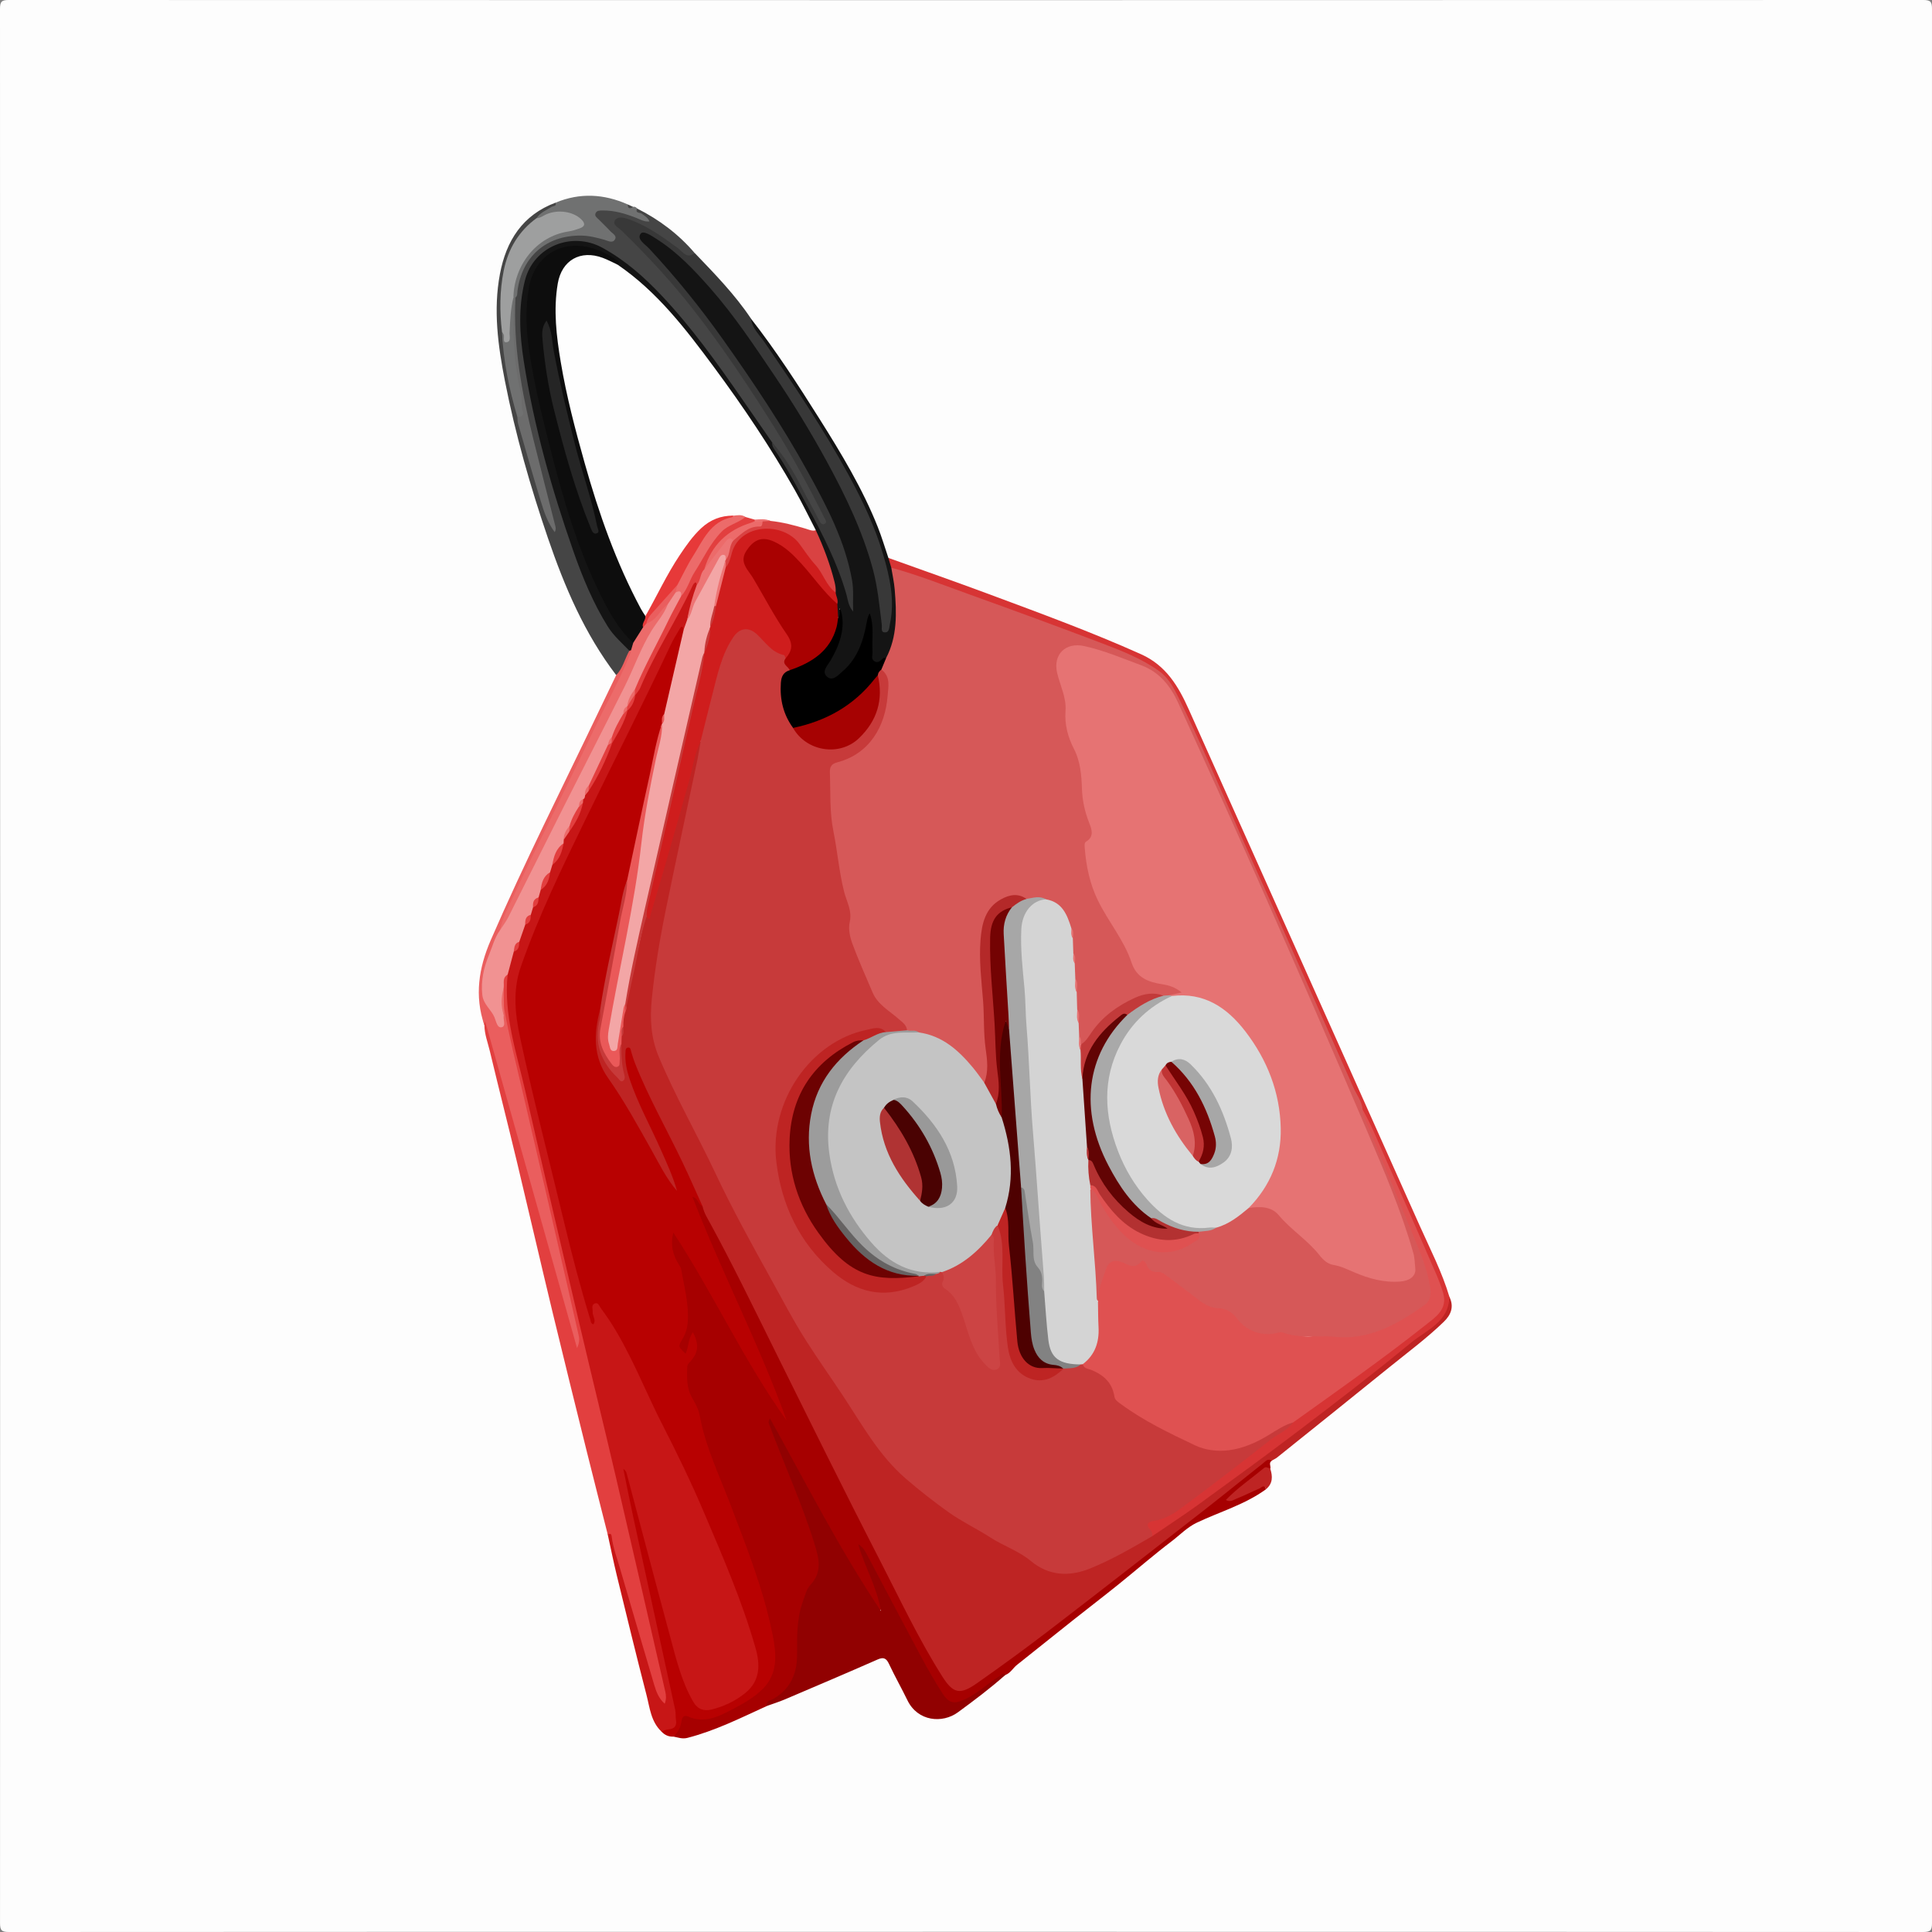 <?xml version="1.0" encoding="UTF-8"?>
<svg id="Layer_2" data-name="Layer 2" xmlns="http://www.w3.org/2000/svg" viewBox="0 0 750 750">
  <rect x="0" y="0" width="750" height="750" fill="#808080" stroke="none"/>
  <g id="Layer_1-2" data-name="Layer 1">
    <g>
      <path d="M374.63,749.93c-123.73,0-247.46-.01-371.18.07-2.81,0-3.44-.63-3.44-3.44C.08,498.85.08,251.15,0,3.44,0,.63.63,0,3.44,0,251.15.08,498.85.08,746.56,0c2.81,0,3.44.63,3.44,3.44-.08,247.71-.08,495.41,0,743.12,0,2.81-.63,3.44-3.44,3.44-123.98-.08-247.96-.07-371.93-.07Z" style="fill: #fdfdfd; stroke-width: 0px;"/>
      <path d="M261.52,674.15c-1.93.12-3.51-.61-4.8-2.02.14-.35.3-.72.61-.92,4.47-2.87,4.53-2.88,3.48-8.22-4.87-24.73-10.6-49.28-16-73.9-1.12-5.12-2.16-10.26-3.17-15.4-.17-.86-.35-1.72-.27-2.6.06-.64.2-1.41.8-1.58.9-.26,1.33.57,1.57,1.25,1.37,3.89,2.36,7.89,3.38,11.87,5.96,23.21,11.9,46.42,19.11,69.28.87,2.75,2.01,5.37,3.55,7.82,1.62,2.56,3.9,3.47,6.75,2.71,4.51-1.21,8.73-3.17,12.26-6.21,3.52-3.02,5.04-6.97,4.31-11.74-1.36-8.98-4.9-17.26-8.03-25.67-7.49-20.14-15.98-39.86-25.61-59.04-7.94-15.82-14.43-32.39-24.22-47.27-1.01-1.54-1.77-3.3-3.63-4.52-.78,1.25-.15,2.45-.11,3.6.04,1.12.28,2.61-.96,2.95-1.52.42-1.95-1.17-2.46-2.27-.41-.91-.68-1.88-.95-2.84-8.45-29.4-15.07-59.26-22.31-88.97-1.66-6.79-3.12-13.62-4.57-20.46-2.16-10.19-1.18-19.89,2.59-29.69,10.59-27.56,24.25-53.66,37.13-80.13,6.5-13.35,13.32-26.54,19.4-40.09.97-2.16,1.95-4.35,3.54-6.14,1.16-1.31,2.4-2.12,3.14.41.23,1.38-.07,2.71-.42,4.03-2.54,9.44-4.44,19.03-6.95,28.47-.63,1.22-.77,2.57-.97,3.9-.06.4-.18.78-.31,1.15-4.58,19.9-8.58,39.92-13.14,59.81-3.59,14.88-6.59,29.89-9.43,44.93-.3,1.59-.73,3.15-.97,4.75-2.6,10.34-2.15,19.99,4.57,29.1,9.11,12.37,15.46,26.44,22.46,38.1-4.63-11.72-11.63-24.26-16.77-37.62-1.48-3.85-2.47-7.85-2.22-12.04.07-1.26.35-2.67,1.89-2.83,1.38-.15,1.82,1.12,2.16,2.19,3.7,11.32,9.48,21.69,14.79,32.27,3.92,7.8,7.45,15.78,11.36,23.59.65,1.29,1.64,2.6.72,4.2-1.94.35-2.1-1.33-2.44-1.84,10.77,26.19,23.5,52.25,34.56,79.05.67,1.61,1.53,3.19,1.38,5-.15,1.74-1.07,2.17-2.5,1.1-1.22-.92-1.96-2.26-2.75-3.52-8.98-14.4-17.42-29.11-25.39-44.1-4.16-7.82-8.95-15.26-13.5-22.93-.64,2.86.34,5.33,1.39,7.88,2.27,5.51,4.35,11.1,4.15,17.22-.05,1.62-.24,3.29.18,4.85.8,3.02.08,5.62-1.55,8.16-.7,1.09-1.61,2.26-.81,4.07.86-1.61.93-3.23,1.55-4.63.4-.92.78-1.98,2-1.91.99.06,1.52.93,1.69,1.79.78,3.78,1.83,7.66-1.56,10.83-1.1,1.03-1.47,2.24-1.5,3.68-.05,2.51-.05,5.04,1.06,7.34,3.91,8.13,5.62,16.98,8.53,25.43,1.94,5.64,4.35,11.14,6.62,16.65,5.41,13.18,9.75,26.71,14.18,40.22,2.22,6.79,3.34,13.71,3.46,20.94.1,5.99-2.18,10.59-6.41,14.09-5.98,4.94-12.63,8.91-20.47,10.39-1.99.38-3.98.63-5.91-.09-2.18-.82-3.28-.05-3.8,2.09-.46,1.93-1.54,3.39-3.5,4.07Z" style="fill: #b80101; stroke-width: 0px;"/>
      <path d="M272.72,468.25c-2.57-5.65-5.05-11.35-7.73-16.95-6.11-12.81-13.18-25.16-18.42-38.39-.59-1.5-1.08-3.04-1.52-4.59-.21-.72-.24-1.71-1.13-1.67-1.13.05-1.08,1.15-1.13,2.01-.23,3.53.53,6.94,1.63,10.24,3.16,9.47,8.03,18.19,12.06,27.29,2.35,5.29,4.78,10.54,6.35,16.15-4.19-4.85-6.93-10.57-10.01-16.05-5.3-9.43-10.49-18.92-16.74-27.77-5.89-8.34-5.61-17.37-3.1-26.66,1.33,1.19,1.04,2.73.73,4.16-.72,3.32-.36,6.66-.39,9.99-.02,3.1,1.91,5.3,3.71,7.48,1.17,1.41,2.15,3.02,4.24,4.62-.57-4.59-1.31-8.65-1-12.75,0-.98.07-1.95.29-2.9.47-1.32.47-2.7.45-4.08-.07-2.08.17-4.1.98-6.03,2.19-10.56,4.21-21.15,6.51-31.69.37-1.68.48-3.46,1.77-4.79,1.82-.17,1.48-1.8,1.77-2.85,5.76-20.39,12.33-40.55,17.32-61.15.39-1.6.38-3.58,2.44-4.3,1.98,2.21.51,4.55.04,6.71-4.35,20.12-8.84,40.2-12.77,60.41-2.33,12-4.45,24.03-5.47,36.22-.74,8.83,1.63,17.06,5.61,24.86,4.81,9.45,9.92,18.79,14.28,28.41,6.54,14.46,14.3,28.24,21.61,42.27,9.22,17.69,18.76,35.22,30.5,51.43,5.34,7.37,9.66,15.42,15.1,22.74,5.31,7.16,11.85,12.96,18.72,18.62,8.45,6.97,17.9,12.27,27.32,17.51,6.52,3.63,12.51,8.09,19.2,11.41,5.64,2.8,11.13,1.89,16.64-.17,8.45-3.16,16.18-7.74,23.9-12.34,14.85-9.23,28.76-19.81,42.76-30.25,22.2-16.56,43.97-33.69,65.67-50.9,1.57-1.25,2.97-2.67,4.36-4.1,1.32-1.36,2.52-2.74,2.1-4.92-.17-.86-.31-2.11,1.3-2.02,1.86,3.84.62,6.95-2.24,9.71-6.64,6.41-14.06,11.9-21.22,17.7-14.41,11.68-28.9,23.26-43.37,34.87-.65.52-1.44.86-2.17,1.29-6.32,3.96-11.81,9.01-17.67,13.57-30.61,23.78-60.76,48.15-92.17,70.88-2.33,1.68-4.7,3.3-7.32,4.52-4.23,1.97-6.51,1.55-9.57-2.03-3.85-4.5-6.37-9.84-9.11-15.01-18.62-35.04-36.19-70.62-53.81-106.17-8.42-16.99-17.11-33.84-25.31-50.93-1.61-3.36-3.99-6.33-5.45-9.8-.51-1.2-1.58-2.37-.54-3.81Z" style="fill: #be2423; stroke-width: 0px;"/>
      <path d="M272.72,468.25c.56,2.61,2,4.84,3.24,7.12,8.33,15.3,15.94,30.96,23.67,46.57,13.94,28.14,27.82,56.32,42.19,84.25,7.74,15.04,14.95,30.4,24.04,44.71,4.18,6.57,6.83,7.13,13.38,2.54,9.55-6.7,18.99-13.58,28.24-20.68,20.08-15.41,40.03-30.99,59.99-46.55,7.63-5.95,15.14-12.07,22.74-18.07.97-.77,1.9-2.13,3.49-1.1-1.29.84-.29,2.08-.55,3.1-5.73,2.55-9.85,7.24-14.67,11.04,3.49-1.24,6.86-2.7,10.22-4.19,2.04-.91,2.11-.78,2.74,1.15-8.14,5.92-17.82,8.69-26.78,12.93-3.82,1.81-6.6,4.8-9.83,7.25-7.04,5.35-13.72,11.17-20.61,16.72-5.75,4.63-11.61,9.12-17.4,13.7-7.37,5.84-14.71,11.7-22.05,17.58-1.53,1.23-2.48,3.13-4.44,3.88-3.93,1.71-6.83,4.89-10.25,7.32-8.81,6.25-12.03,5.75-17.55-3.52-5.74-9.64-10.84-19.65-16.08-29.57-3.78-7.17-7.79-14.22-11.23-21.57,2.14,5.74,4.93,11.24,6.52,17.19.1.36.26.71.32,1.07.24,1.29,1.37,3.01-.06,3.75-1.57.82-2.19-1.15-2.93-2.2-1.94-2.75-3.76-5.59-5.51-8.46-11.94-19.6-22.78-39.82-33.45-59.62,3.01,9.04,7.81,17.87,11.09,27.31,2.21,6.36,4.28,12.77,6.49,19.12,1.79,5.14,1.4,10.04-2.14,14.83-3.78,5.12-4.72,11.45-5.1,17.73-.2,3.36.17,6.75-.09,10.1-.55,7.06-3.01,13.08-9.8,16.51-1.09.55-2.26,1.08-3.02,2.14-10.02,4.58-19.88,9.52-30.64,12.3-2.02.52-3.61-.13-5.38-.47,1.56-1.67,2.7-3.55,2.99-5.86.18-1.45.98-2.67,2.42-2.02,6.56,2.95,12.18.03,17.65-2.87,4.01-2.13,8.01-4.31,11.38-7.63,6.28-6.2,5.4-13.92,3.99-21.04-3.47-17.47-10.06-34.02-16.38-50.64-4.34-11.42-9.75-22.51-11.96-34.71-.45-2.48-1.88-4.84-3.12-7.11-1.9-3.47-1.82-7.18-1.73-10.92.02-.73-.04-1.46.56-2.08,3.81-4.01,4.26-6.99,1.69-12.1-1.92,2.49-1.61,5.66-2.86,8.31-2.94-2.75-2.96-2.76-1.14-5.82,1.66-2.79,2.08-5.54,2.05-8.99-.05-6.18-1.56-11.96-2.62-17.88-.12-.69-.56-1.36-.95-1.98-2.36-3.72-3.28-7.72-2.1-12.33,15.6,23.76,27.38,49.82,44.02,73.03-10.6-29.57-25.22-57.45-36.61-86.92,2.32.5,2.17,3.05,3.93,3.67Z" style="fill: #a60000; stroke-width: 0px;"/>
      <path d="M265.38,244.46c-.26-1.07-.66-1.81-1.5-.38-1.26,2.15-2.58,4.27-3.63,6.52-10.71,22.79-22.11,45.23-33.13,67.86-9.04,18.57-18.06,37.17-24.91,56.74-3.3,9.4-2.24,18.59-.24,27.9,5.18,24.03,11.38,47.82,17.1,71.72,3.01,12.57,6.29,25.05,10.07,37.4.21.68.14,1.53,1.19,1.9,1.24-1.67-.36-3.21-.25-4.78.09-1.16-.69-2.76.81-3.34,1.41-.55,1.8,1.12,2.39,1.9,4.36,5.78,7.91,12.08,11.15,18.52,4.37,8.68,8.14,17.66,12.56,26.31,5.73,11.2,11.24,22.5,16.15,34.07,7.4,17.39,14.96,34.74,20.16,52.97,1.84,6.45,1.85,12.69-3.9,17.39-3.88,3.17-8.43,5.32-13.29,6.5-2.82.68-5.3-.11-6.97-2.99-4.56-7.87-6.63-16.61-8.96-25.23-5.71-21.1-11.25-42.24-16.88-63.36-.19-.7-.55-1.35-1.33-1.9,1.21,5.89,2.35,11.79,3.63,17.67,5.49,25.33,11.03,50.65,16.52,75.98.26,1.2.07,2.5.28,3.72.4,2.33-.41,3.55-2.83,3.77-.96.09-1.9.53-2.84.82-4.06-3.86-4.49-9.26-5.77-14.2-4-15.43-7.75-30.92-11.53-46.41-1.27-5.22-2.33-10.5-3.49-15.75-.15-1.38.67-1.06,1.29-.64,1.25.84,1.4,2.29,1.76,3.6,4.87,18.07,10.11,36.03,15.58,53.93.58,1.89,1.2,3.79,2.76,5.84-1.18-8.38-3.16-16.07-4.94-23.8-8.99-38.91-18.33-77.73-27.29-116.65-4.64-20.15-9.57-40.24-14.21-60.4-4.78-20.76-10.2-41.37-14.32-62.28-1.1-5.56-.59-11.15-.48-16.73.31-3.16,1.46-6.09,2.65-8.99.97-1.27,1.99-2.52,2-4.25.51-2.31,1.26-4.52,2.59-6.5,1.11-1.09,1.88-2.35,1.93-3.96.18-1.04.54-2,1.15-2.86,1.12-1.07,1.8-2.36,1.86-3.94.18-1.05.56-2.02,1.18-2.88,1.77-1.93,2.98-4.14,3.29-6.78.19-1.06.56-2.04,1.18-2.93,2.02-2.36,3.5-5,4.02-8.11.07-.52.19-1.03.36-1.53.54-1.3,1.2-2.53,2.12-3.6,2.1-3.28,4.09-6.61,5-10.46.06-.51.18-1.01.34-1.5.23-.65.53-1.26.85-1.87.41-.76.92-1.46,1.48-2.12,3.43-5.76,6.18-11.86,8.91-17.97,1.95-4.24,4.34-8.27,6.04-12.63,1.24-1.98,2.34-4.02,3.04-6.26,3.49-7.17,6.78-14.45,10.76-21.35,3.86-6.7,7.24-13.63,10.86-20.45,1.44-2.71,2.11-2.72,3.43-.51-.91,4.53-2.64,8.84-3.51,13.38-.6,1.37-.31,3.25-2.22,3.86Z" style="fill: #c71616; stroke-width: 0px;"/>
      <path d="M291.49,123.66c9.7,12.39,18.23,25.59,26.6,38.89,8.51,13.51,16.75,27.16,22.67,42.05,1.56,3.91,2.75,7.97,4.11,11.97,1.43,1.09,1.68,2.75,2.14,4.32,1.98,8.82,2.6,17.71.85,26.63-.54,2.77-1.1,5.63-3.07,7.89-1.82.84-3.28,3.27-5.62,1.92-2.23-1.29-1.42-3.79-1.47-5.81-.11-4.04.02-8.09-.26-11.77-.16,5.7-2.09,11.28-5.27,16.44-1.8,2.91-4.07,5.36-7.11,7-1.45.78-3,1.43-4.52.16-1.53-1.28-1.13-2.88-.58-4.47.5-1.42,1.32-2.68,2.08-3.96,3.39-5.71,4.62-11.89,4.09-18.45-.18-.52-.49.33-.08.04.16-.11.32.02.22.27-.38.99,1.19,2.89-1.33,2.89-1.04-1.46-.74-3.15-.83-4.77.21-1.61-.34-3.12-.57-4.68-.93-8.66-4.56-16.43-7.94-24.29-8.8-19.11-20.6-36.4-32.49-53.63-8.71-12.62-18.1-24.73-28.55-35.96-3.64-3.91-7.78-7.34-12.11-10.51-1.2-.88-2.54-1.6-3.26-3.02-5.14-5.05-11.37-7.1-18.39-6.05-7.6,1.14-12.17,5.95-14.11,13.25-1.82,6.87-1.72,13.97-.76,20.84,4.19,29.9,11.85,58.94,22.51,87.2,4.27,11.31,10.2,21.66,17.59,31.2.53,1.31.15,2.41-.77,3.38-.35.22-.74.32-1.16.3-3.97-2.5-6.92-6.02-9.37-9.92-5.34-8.5-9.19-17.74-12.51-27.15-8.58-24.39-15.73-49.2-19.69-74.81-1.66-10.75-2.46-21.6.33-32.29,3.7-14.15,18.51-20.22,31.53-13.43,11.32,5.9,20.04,14.73,28.2,24.19,13.96,16.19,26.05,33.76,37.56,51.75,4.69,8.37,9.87,16.45,14.26,25.01,5.46,10.67,11.28,21.15,14.58,32.76.6,2.12,1.43,4.21,1.28,6.46.47-6.86-.85-14.46-3.98-22.98-5.83-15.91-14.11-30.58-22.99-44.91-11.64-18.78-23.91-37.16-37.87-54.32-4.8-5.9-9.76-11.67-15.08-17.12-1.6-1.64-4.18-3.7-2.29-5.97,1.67-2.02,4.22.05,6.08,1.09,7.95,4.46,14.43,10.73,20.26,17.58,20.73,24.35,37.65,51.27,52.49,79.5,7.34,13.96,13,28.61,15.4,44.36.54,3.52-.28,7.23,1.48,11.13,1.89-4.46,1.73-8.67,1.3-12.78-1.15-10.89-4.5-21.18-8.98-31.16-10.49-23.36-24.89-44.35-39.29-65.35-1.84-2.68-3.44-5.5-5.37-8.12-.58-.79-1.75-1.96.09-2.83Z" style="fill: #141414; stroke-width: 0px;"/>
      <path d="M297.54,662.32c-.25-2.16,1.83-2.28,2.92-2.94,6.43-3.88,8.95-9.74,8.96-16.9.02-6.97-.22-13.91,2.21-20.65.85-2.35,1.36-4.86,3.08-6.71,4.56-4.9,3.19-10.25,1.5-15.73-4.85-15.7-11.71-30.63-17.43-45.99-.25-.67-.82-1.31.15-2.74,13.94,25.02,26.7,50.34,43.04,74.75-1.59-9.55-6.28-16.99-8.8-25.96,1.97,1.28,2.66,2.66,3.35,3.96,7.06,13.31,14.04,26.66,21.16,39.94,2.52,4.71,5.21,9.35,8.08,13.85,2.63,4.13,4.65,4.46,9.12,2.33,4.87-2.32,8.72-6.13,13.26-8.93.7-.43,1.21-1.43,2.16-.42-5.86,5.21-12.11,9.9-18.43,14.53-5.99,4.39-15.58,3.64-19.62-4.69-2.28-4.7-4.87-9.25-7.09-13.98-1.04-2.23-2.04-2.9-4.47-1.83-11.95,5.26-23.96,10.37-35.97,15.48-2.34,1-4.79,1.75-7.19,2.62Z" style="fill: #910101; stroke-width: 0px;"/>
      <path d="M299.67,171.64c-3.95-5.71-7.9-11.42-11.86-17.12-9.57-13.79-19.33-27.43-30.89-39.7-6.86-7.29-14.19-13.77-23.05-18.63-11.92-6.53-26.69-.53-30.07,12.6-2.69,10.46-2.09,21.06-.46,31.49,3.94,25.22,10.84,49.73,19.28,73.8,3.54,10.11,7.63,20.02,13.33,29.15,2.23,3.57,5.46,6.36,8.37,9.39-.65,3.72-1.14,7.53-5.11,9.46-12.25-16.01-20.02-34.26-26.48-53.14-6.84-20-12.65-40.3-16.72-61.05-2.69-13.73-4.57-27.6-1.93-41.55,2.42-12.83,8.75-22.9,21.64-27.69.65,1.26.7,1.33-.65,2.14-2.33,1.4-4.73,2.67-6.53,4.78-12.52,10.33-14.08,24.29-12.96,39.13.11,1.48.32,2.95.31,4.44.55,11.07,3.11,21.78,5.76,32.48,3.38,13.94,7.36,27.7,12.46,41.13-3.21-12.7-6.62-25.34-9.51-38.11-3.33-14.71-6.1-29.51-5.53-44.71.05-1.37-.04-2.75.25-4.1.68-2.52.96-5.12,1.72-7.64,3.84-12.66,15.16-19.62,28.33-17.37,2.49.42,4.88,1.63,8.01,1.31-1.63-2.57-3.78-4.11-5.45-6.06-.88-1.03-2.01-2.06-1.27-3.61.69-1.45,2.13-1.56,3.52-1.66,3.29-.25,8.86,1.12,15.41,3.82-1.18-1.27-3.36-1.48-2.91-3.65.01-.06.18-.11.28-.11.12,0,.24.05.36.08,8.57,4.31,16.1,9.97,22.35,17.28-1.57,3.23-3.6,1.41-5.16.23-4.49-3.38-9.06-6.6-13.91-9.45-2.07-1.21-4.26-2.08-6.49-2.86-1.24-.43-2.6-.95-3.89.14.2,1.7,1.6,2.51,2.64,3.49,21.97,20.87,39.34,45.32,55.49,70.77,7.7,12.13,14.66,24.65,21.21,37.42.51,1,1.07,1.98,1.41,3.06.34,1.09.68,2.36-.63,2.95-1.25.57-2.16-.33-2.73-1.36-1.93-3.48-4.06-6.86-5.7-10.5-3.28-7.31-8.16-13.65-12.22-20.49Z" style="fill: #454545; stroke-width: 0px;"/>
      <path d="M197.06,378.34c-1.6,15.59,3.42,30.19,6.81,45.01,6.92,30.26,14.01,60.48,21.1,90.71,4.74,20.19,9.69,40.34,14.4,60.54,6.37,27.33,12.6,54.68,18.88,82.03.34,1.46.48,2.93-.21,4.76-2.34-2.07-3.3-4.71-4.07-7.31-4.55-15.24-8.96-30.53-13.45-45.79-1.12-3.8-2.51-7.51-3.02-11.47-.1-.79-.2-1.97-1.56-1.05-2.7-10.71-5.45-21.42-8.11-32.14-4.48-18.1-8.98-36.2-13.35-54.33-4.65-19.31-9.11-38.67-13.74-57.99-3.46-14.43-7.13-28.82-10.58-43.25-.8-3.33-2.08-6.59-2.12-10.08-.28-.81-.75-1.9.28-2.23,1.07-.34,1.34.92,1.58,1.69,1.48,4.77,2.51,9.66,3.83,14.48,4.94,18.06,10.25,36.01,15.33,54.03,4.99,17.65,9.67,35.39,14.77,53.02.21.73.22,1.48.35,2.22-9.13-43.59-20.96-86.58-29.37-130.33-.4-2.37-.14-4.76-.29-7.13.31-2.05-.75-4.75,2.56-5.35Z" style="fill: #e23f3f; stroke-width: 0px;"/>
      <path d="M299.67,171.64c4.86,5.53,8.63,11.81,11.91,18.32,2.01,4.01,4.32,7.85,6.29,11.87.41.85,1.15,2.09,2.2,1.57,1.26-.62.25-1.77-.15-2.57-5.95-11.92-12.25-23.65-19.32-34.96-9.82-15.7-20.06-31.11-31.48-45.71-8.52-10.89-17.91-21.01-27.83-30.64-1.15-1.12-3.71-2.31-2.55-3.99,1.24-1.8,3.86-.98,5.84-.25,6.84,2.54,12.71,6.69,18.53,11,1.81,1.34,3.48,4.47,6.58,1.94,7.75,8.07,15.57,16.09,21.83,25.44.47,3.85,3.38,6.4,5.37,9.31,11.46,16.73,22.79,33.51,32.51,51.35,5.44,9.99,10.3,20.21,13.49,31.11,2.55,8.72,4.54,17.59,2.58,26.8-.28,1.33-.17,3.17-1.81,3.26-1.9.11-1.21-1.89-1.34-2.92-.92-7.25-1.56-14.52-3.48-21.63-4.03-14.9-10.69-28.65-18.04-42.1-6.21-11.36-12.97-22.4-20.21-33.12-7.85-11.63-15.6-23.33-24.93-33.9-6.21-7.03-12.57-13.79-20.52-18.88-2.05-1.31-5.37-3.66-6.45-2.2-1.59,2.15,1.76,4.07,3.37,5.81,10.34,11.11,19.85,22.88,28.63,35.26,11.73,16.55,23,33.4,32.79,51.15,7.38,13.39,14.57,26.97,17.3,42.33.68,3.84.24,7.62.41,12.11-1.95-2.29-2.02-4.59-2.61-6.65-3.41-11.94-9.03-22.87-14.88-33.74-4.19-7.79-8.29-15.62-13.32-22.92-.53-.77-.67-1.59-.69-2.47Z" style="fill: #383838; stroke-width: 0px;"/>
      <path d="M346,220.38c-.38-1.27-.76-2.54-1.13-3.8,13.06,4.7,26.17,9.27,39.18,14.12,19.8,7.37,39.64,14.63,58.94,23.29,9.68,4.34,14.49,12.47,18.52,21.48,29.91,66.86,59.85,133.7,89.72,200.57,4.04,9.04,8.61,17.88,11.44,27.43-.29,9.8-8.95,12.85-14.89,17.75-14.07,11.6-28.57,22.71-43.09,33.75-12.95,9.85-26.11,19.4-39.27,28.96-5.93,4.3-12.08,8.29-18.14,12.42-.7-.56-1.09-1.35-1.59-2.07-1.6-2.3-.74-3.86,1.63-4.55,7.26-2.11,13.27-6.1,18.63-11.35,3.21-3.15,7.3-5.21,10.93-7.85,8.36-6.08,16.35-12.66,24.5-19,6.99-5.84,14.9-10.41,22.18-15.87,10.76-8.07,21.76-15.84,32.05-24.53,4.17-3.52,4.78-6.04,2.94-11.21-3.18-8.93-7.35-17.45-11.13-26.13-6.27-14.38-12.55-28.77-19.12-43.02-5.48-12.84-11.35-25.5-17.03-38.25-6.89-15.49-13.82-30.96-20.8-46.4-8.17-18.05-16.06-36.23-24.19-54.3-3.78-8.41-7.41-16.88-12.02-24.89-2.27-3.95-5.59-6.6-9.55-8.64-13.35-6.87-27.57-11.63-41.6-16.81-17.9-6.61-35.85-13.06-53.9-19.26-1.21-.41-2.24-1.06-3.22-1.84Z" style="fill: #d73434; stroke-width: 0px;"/>
      <path d="M195.63,391.05c1.96,11.1,4.72,22.01,7.29,32.98,3.65,15.59,7.25,31.19,10.84,46.78,3.65,15.83,7.27,31.67,10.86,47.52.28,1.25.47,2.6-.61,5.02-12.08-42.97-23.88-84.96-35.68-126.93-.08.41-.19.98-.3,1.55-3.88-11.35-2.2-22.21,2.47-32.99,13.02-30.04,27.79-59.25,41.91-88.77,2.25-4.71,4.53-9.41,6.79-14.12,2.6-2.67,3.33-6.35,5.11-9.46.22-.09.43-.16.66-.22,1.27,1.85-.12,3.37-.76,4.86-4.52,10.54-10.05,20.6-15,30.94-6.51,13.59-13.28,27.06-19.74,40.68-5.07,10.69-10.41,21.25-14.75,32.26-2.17,5.18-4.59,10.29-5.9,15.76-1.28,5.3-1.64,10.64,2.45,15.21,1.16,1.29,1.66,3.06,2.81,4.86.8-1.18.36-2.29.51-3.27.07-.99.16-1.97,1.03-2.65Z" style="fill: #ea5e5e; stroke-width: 0px;"/>
      <path d="M208.3,84.69c1.36-2.2,3.75-3.02,5.77-4.35.64-.42,2.1-.18,1.66-1.69,9.42-3.91,18.73-3.38,27.95.7.42.91,1.16,1.1,2.07.94.67-.13,1.18.12,1.57.65-.86,1.9,1.1,1.5,1.78,2.01,1.09.82,2.32,1.41,3.03,3.01-1.92.22-3.38-.68-4.9-1.28-4.3-1.7-8.68-3.05-13.38-2.97-1.01.02-2.13-.05-2.63,1.01-.56,1.19.55,1.79,1.21,2.47,1.47,1.53,3.05,2.96,4.48,4.53.86.95,2.73,1.79,1.78,3.28-.98,1.55-2.68.47-4.07.08-2.99-.84-5.99-1.61-9.14-1.63-13.46-.09-22.89,8.16-24.61,21.59-.11.86.05,1.77-.72,2.42-.39.16-.73.09-1.02-.2-.86-1.24-.66-2.6-.44-3.96,1.86-11.33,10.04-19.89,21.34-22.33.36-.08.75-.11,1.09-.23,1.34-.49,3.55-.16,3.71-1.88.19-2.1-2.12-2.44-3.66-3.09-2.93-1.24-5.82-.84-8.7.35-1.3.54-2.59,1.71-4.15.58Z" style="fill: #707171; stroke-width: 0px;"/>
      <path d="M491.43,578.13c-.63-2.12-1.78-.61-2.58-.27-2.98,1.26-5.87,2.76-8.88,3.94-1.15.45-2.37,1.48-4.1.48,4.58-4.71,9.89-8.32,14.81-12.39.87-.72,1.64.04,2.44.25.96,2.99,1.03,5.79-1.7,8Z" style="fill: #be2423; stroke-width: 0px;"/>
      <path d="M245.74,80.29c-1.24.88-2,.74-2.07-.94l2.07.94Z" style="fill: #454545; stroke-width: 0px;"/>
      <path d="M265.38,244.46c.47-1.3.94-2.61,1.41-3.91,2.02-8.49,6.86-15.65,10.93-23.17.71-1.31,1.54-2.7,3.33-2.6,1.1.06,1.27,1.02,1.34,1.94,0,.39-.06.77-.15,1.14-1.3,5.77-3.18,11.41-4.05,17.28-.45,2.57-1.34,5.06-1.63,7.67-.06.37-.16.72-.27,1.08-.84,3.01-1.66,6.03-2.06,9.15-.07.39-.18.77-.32,1.14-7.61,32.2-14.57,64.55-22.26,96.73-3.08,12.88-5.74,25.84-8.61,38.76-1.46,5.29-1.86,10.75-2.5,16.16-.16,1.36-.48,2.57-1.94,2.81-1.47.24-2.23-.89-2.75-2.08-1.11-2.51-.91-5.11-.45-7.73,2.35-13.53,4.92-27.02,7.59-40.48,2.67-13.47,4.44-27.06,6.54-40.61,1.72-11.16,4.51-22.11,6.76-33.17.24-1.19.05-2.5.72-3.61h0c1-1.08-.17-2.64.82-3.72,2.52-10.93,5.04-21.86,7.57-32.79Z" style="fill: #f3a6a6; stroke-width: 0px;"/>
      <path d="M256.99,280.97c.2,4.81-1.46,9.34-2.42,13.92-2.26,10.82-4.39,21.67-5.61,32.65-2.72,24.35-8.6,48.14-12.67,72.25-.31,1.86-.47,3.74.17,5.55.38,1.08.25,2.85,2.02,2.64,1.43-.17,1.17-1.65,1.34-2.74.73-4.67,1.48-9.33,2.26-13.99.1-.58.45-1.11.69-1.67.59,1,.51,2,.06,3.02-.71,1.92-.88,3.93-.84,5.95-.81,1.16.12,2.62-.66,3.78-.03.99-.06,1.98-.09,2.97-.7,2.06-.14,4.19-.35,6.28-.11,1.13.63,2.66-1.13,3.14-1.61.44-2.49-.73-3.4-1.78-3.94-4.53-4.26-9.85-3.41-15.43,2.73-17.88,6.27-35.61,10.16-53.27.18-.84-.12-1.75.35-2.56,2.88-13.5,5.7-27.02,8.68-40.5,1.49-6.77,2.53-13.65,4.84-20.22Z" style="fill: #ea5959; stroke-width: 0px;"/>
      <path d="M243.47,341.7c.02,5.51-1.82,10.72-2.75,16.07-2.42,13.9-5.06,27.75-7.64,41.62-1,5.38,1.35,9.64,4.41,13.69.53.69,1.22,1.38,2.2,1.04,1.08-.38.75-1.42.86-2.25.29-2.18-.66-4.48.68-6.55-.06,3.96.04,7.92,1.11,11.76.31,1.11.25,2.19-.65,2.61-.85.39-1.4-.78-2-1.35-6.63-6.29-9.15-13.79-6.82-22.79.3-1.16.09-2.46.12-3.7,1.81-12.4,4.68-24.6,7.25-36.86.94-4.46,1.44-9.04,3.23-13.3Z" style="fill: #c73a3a; stroke-width: 0px;"/>
      <path d="M257.81,277.26c-.03,1.29.39,2.68-.82,3.71-.04-1.31-.32-2.67.82-3.71Z" style="fill: #ea5959; stroke-width: 0px;"/>
      <path d="M501.97,552.18c-2.18,3.19-5.86,4.47-8.76,6.75-11.55,9.09-23.22,18.03-35.02,26.79-3.03,2.25-6.44,4.13-10.39,4.73-2.13.32-3.26,1.45-1.17,3.45.69.66.65,1.57.65,2.45-7.84,4.56-15.66,9.12-24.12,12.54-8.32,3.35-16.16,2.77-22.95-2.88-4.81-4-10.64-5.85-15.73-9.15-5.31-3.44-11.14-6.18-16.22-9.8-5.67-4.05-11.23-8.39-16.57-12.99-10.31-8.89-16.73-20.48-24.01-31.56-4.91-7.47-10.11-14.74-14.91-22.3-4.8-7.56-8.93-15.49-13.25-23.3-7.58-13.7-15.19-27.42-21.85-41.57-7.16-15.21-15.57-29.81-22.03-45.34-2.95-7.09-3.39-14.49-2.61-22.25,1.18-11.74,3.13-23.32,5.49-34.84,3.98-19.42,8.18-38.8,12.26-58.21.48-2.3.81-4.63,1.21-6.94-.56-.95-.3-1.94-.09-2.91,2.26-10.08,4.44-20.19,7.88-29.96,1.04-2.95,2.36-5.77,4.26-8.27,3.01-3.94,7.15-4.47,10.5-.9,3.33,3.54,7.35,6.12,11.02,9.18-.33,2,1.14,3.62,1.18,5.55-4.49,4.49-2.8,9.67-1.53,14.72.64,2.53,1.95,4.85,3.38,7.05,7.19,10.39,20.56,10.31,27.63-.25,3.5-5.22,5.29-10.92,3.96-17.29-.18-.85-.23-1.72-.09-2.6.29-1.29.9-2.29,2.36-2.46,2.45.6,2.8,2.7,3.04,4.65,1.39,11.41-3.64,27.44-19.12,32.41-2.28.73-3.21,2.03-3.17,4.36.13,7.09.02,14.14,1.31,21.21,1.51,8.32,1.91,16.89,4.67,24.93,1.74,5.08,1.71,10.22,2.1,15.38.37,4.86,3.41,8.79,4.71,13.33.17.59.63,1.1.78,1.7,1.99,7.96,7.28,13.38,13.66,18.03,1.51,1.1,2.9,2.52,1.75,4.74-2.49,1.27-5.22.66-7.84.99-2.71-1.5-5.55-1.19-8.36-.47-15.72,4.06-25.48,14.59-31.09,29.3-4.7,12.31-3.04,24.58,1.34,36.6,3.6,9.89,9.1,18.58,17.1,25.55,7.3,6.35,15.4,10.06,25.39,7.76,3.96-.91,7.69-2.15,10.61-5.14,1.16-.71,2.56-.56,3.77-1.07.73-.26,1.45-.54,2.25-.49.4.09.74.28,1.03.57.5,3.65,2.51,6.48,4.74,9.3,3.49,4.42,4.33,10.02,6.19,15.16,1.29,3.56,2.79,6.95,5.4,9.74.92.98,1.85,2.43,3.37,1.78,1.32-.57,1.1-2.19.95-3.37-.61-4.84-.44-9.72-.79-14.56-.73-10.07-.9-20.17-1.46-30.24-.04-.75-.12-1.49-.25-2.23.16-1.99.4-3.93,3.12-3.84,2.42,2.34,2.2,5.43,2.27,8.39.29,12.47.98,24.9,2.23,37.31.29,2.92,1.25,5.6,2.78,8.07,3.18,5.15,8.61,6.53,13.91,3.55,1.2-.67,2.36-1.39,3.53-2.12,2.24-.84,4.69-.84,6.95-1.62.39-.05.78-.03,1.16.06,1.87.7,3.57,1.78,5.41,2.55,3.57,1.51,5.97,4.15,7,7.82.73,2.61,2.34,4.22,4.46,5.71,8.52,6,17.76,10.67,27.29,14.73,9,3.83,17.62,1.69,25.75-2.98,2.71-1.56,5.5-2.95,8.17-4.56,1.03-.62,2.14-1.45,3.42-.42Z" style="fill: #c73a3a; stroke-width: 0px;"/>
      <path d="M304.98,255.56c-.21-.43-.35-1.19-.63-1.25-4.79-1.01-7.24-5.03-10.47-8.03-3.15-2.93-6.6-2.68-9.08.89-4.71,6.8-6.28,14.78-8.3,22.58-1.55,5.99-3.01,11.99-4.52,17.99-2.4,4.81-3.01,10.15-4.43,15.25-3.13,11.22-6.33,22.43-9.55,33.63-1.78,6.19-3.65,12.36-5.49,18.54-.23.76,0,2.54-1.51.74-.86-1.3-.35-2.62-.05-3.94,5.67-24.81,11.29-49.64,16.95-74.45,1.84-8.09,3.74-16.17,5.53-24.27h0c.87-3.21,1.62-6.46,2.26-9.73h0c.68-2.77,1.44-5.52,1.94-8.33.8-5.01,2.17-9.89,3.59-14.75.74-1.71,1.18-3.52,1.72-5.3,4.17-13.88,21.14-12.91,27.18-5.58,5.31,6.44,10.5,12.97,14.28,20.48.14,1.49,1.1,2.85.65,4.42-2.14.31-3.12-1.39-4.12-2.67-3.68-4.71-7.83-9-11.68-13.56-2.75-3.26-6.04-5.91-10.1-7.45-3.12-1.18-5.57-.12-7.6,2.32-2.06,2.48-2.47,5.03-.52,7.82,5.97,8.58,10.64,17.95,16.26,26.75,1.96,3.07,1.09,5.77-2.31,7.89Z" style="fill: #cf1d1d; stroke-width: 0px;"/>
      <path d="M273.44,253.23c-.57,7.45-2.83,14.56-4.47,21.79-5.85,25.85-11.81,51.68-17.7,77.53-.25,1.08-.18,2.22-.27,3.34-2.54,7.37-3.45,15.12-5.2,22.67-1.08,4.66-2,9.36-2.99,14.04-.02-1.01-.04-2.01-.06-3.02,2-12.4,4.82-24.64,7.59-36.88,7.35-32.5,14.84-64.97,22.29-97.45.16-.7.53-1.35.8-2.02Z" style="fill: #c73a3a; stroke-width: 0px;"/>
      <path d="M241.32,402.35c.08-1.29-.42-2.67.66-3.78-.09,1.28.48,2.68-.66,3.78Z" style="fill: #c73a3a; stroke-width: 0px;"/>
      <path d="M195.57,394.13c-.38,1.61,1.03,4.23-.82,4.65-1.76.4-2.17-2.38-2.8-3.87-1.29-3.06-4.32-4.97-4.72-8.72-.59-5.54.58-10.63,2.62-15.57,1.32-3.19,2.14-6.63,4.23-9.49,6.52-13.42,13.13-26.79,19.93-40.08,6.69-13.07,12.91-26.42,19.79-39.37,8.11-15.27,13.51-31.97,24-45.99.3-.4.43-.9.62-1.36.9-1.91,1.83-3.8,3.66-5.05,1.96-.83,3.07-.35,3.01,1.95-4.35,9.89-9.73,19.28-14.41,29.02-1.13,2.35-2.33,4.66-3.4,7.04-1.28,2-2.18,4.18-3.03,6.38-.1.32-.24.62-.41.9-.96.79-1.02,2.02-1.47,3.06-1.43,2.89-2.94,5.74-4.28,8.67-.6,1.06-1.21,2.11-1.52,3.3-2.33,5.24-5.04,10.3-7.45,15.51-.78,1.16-1.73,2.23-2.01,3.67-.03.59-.09,1.17-.7,1.48-1.11.8-.67,2.18-1.2,3.19-1.25,2.47-2.53,4.93-3.68,7.45-1.08,1.6-2.25,3.15-2.68,5.09-.02.47-.05.93-.07,1.4-1.74,2.63-2.79,5.62-4.36,8.34-.29.97-.59,1.93-.88,2.9-1.51,2.12-2.25,4.64-3.64,6.83-.28.98-.56,1.96-.83,2.94-1.03,1.09-1.26,2.64-2.14,3.81-.29.97-.58,1.94-.87,2.92-1.02,1.1-1.23,2.66-2.16,3.81-.78,2.23-1.55,4.45-2.33,6.68-.97,1.13-1.08,2.74-2.13,3.82-.79,2.97-1.58,5.94-2.37,8.91-2.21,1.25-1.26,3.43-1.56,5.24-.44,3.52-.59,7.03.06,10.55Z" style="fill: #f19292; stroke-width: 0px;"/>
      <path d="M246.52,267.5c3.83-9.2,8.73-17.87,13.04-26.83,1.51-3.13,3.23-6.15,4.85-9.22,2.59-8.03,7.39-14.9,11.85-21.9,2.27-3.57,5.48-6.58,9.84-7.63,1.32-.32,1.7-1.9,3.12-1.8,1.37-.01,2.62.35,3.72,1.17.25.31.34.66.27,1.04-.28.59-.71,1.13-1.33,1.22-4.38.63-7.06,3.83-10.29,6.37-3.87,3.03-5.99,6.9-7.53,11.31-1.41,1.8-.65,4.93-3.56,5.8-.13-.41-.1-1.24-.74-.83-.56.36-.9,1.15-1.21,1.82-6.19,13.27-14.36,25.52-20.03,39.05-.42,1-1.25,1.84-1.88,2.75-.13-.11-.26-.23-.4-.34-.13-.7-.18-1.38.3-1.99Z" style="fill: #e23f3f; stroke-width: 0px;"/>
      <path d="M270.48,227.04c1.62-1.69,1.2-4.38,2.93-6.02,2.17-4.5,5.12-8.45,8.71-11.91,1.39-1.34,2.79-2.2,3.09.83-1.47,2.31-1.01,5.53-3.46,7.37-.18-.67.22-1.69-.73-1.9-1.01-.22-1.58.7-1.98,1.42-3.07,5.55-6.06,11.14-9.12,16.68-1.25,2.26-1.38,5-3.12,7.03.79-4.62,2.06-9.11,3.69-13.51Z" style="fill: #ed7575; stroke-width: 0px;"/>
      <path d="M228.56,304.97c2.48-5.26,4.96-10.52,7.44-15.78.35-.36.64-.79,1.18-.9.15.08.29.17.44.25-2.39,6.52-5.31,12.77-9.15,18.58-.44-.74-.44-1.45.09-2.15Z" style="fill: #e23f3f; stroke-width: 0px;"/>
      <path d="M237.51,286.22c1.04-3.24,2.68-6.18,4.43-9.06.72-.31.26-1.58,1.31-1.61.12.09.24.18.36.27-1.18,4.63-3.66,8.65-6.01,12.72,0,0-.19-.14-.19-.14-.41-.74-.38-1.47.08-2.18Z" style="fill: #e23f3f; stroke-width: 0px;"/>
      <path d="M221.08,320.71c.74-2.76,2.11-5.21,3.65-7.59.76-.22.16-1.91,1.56-1.43-.78,4.19-2.89,7.75-5.3,11.17-.44-.74-.46-1.46.1-2.15Z" style="fill: #e23f3f; stroke-width: 0px;"/>
      <path d="M214.42,335.72c.54-3.26,1.42-6.33,4.36-8.34-.59,3.23-1.51,6.29-4.36,8.34Z" style="fill: #e23f3f; stroke-width: 0px;"/>
      <path d="M209.89,345.45c.35-2.74,1.02-5.3,3.64-6.83-.32,2.75-1.08,5.27-3.64,6.83Z" style="fill: #e23f3f; stroke-width: 0px;"/>
      <path d="M203.89,358.92c-.06-1.71.14-3.28,2.16-3.81-.02,1.67-.14,3.28-2.16,3.81Z" style="fill: #e23f3f; stroke-width: 0px;"/>
      <path d="M246.62,269.83c-.34,2.32-1.18,4.4-3,5.98,0,0-.18-.13-.18-.13-.37-.5-.32-.98.03-1.47h.01c1.14-1.41.79-3.79,2.95-4.53l.19.15Z" style="fill: #e23f3f; stroke-width: 0px;"/>
      <path d="M206.92,352.2c-.12-1.74.13-3.27,2.14-3.81-.02,1.66-.17,3.25-2.14,3.81Z" style="fill: #e23f3f; stroke-width: 0px;"/>
      <path d="M199.43,369.43c.28-1.51.16-3.25,2.13-3.82-.02,1.66-.14,3.26-2.13,3.82Z" style="fill: #e23f3f; stroke-width: 0px;"/>
      <path d="M221.08,320.71c-.03.72-.06,1.43-.1,2.15-.71,1.04-1.42,2.09-2.13,3.13-.07-2.1.86-3.79,2.23-5.28Z" style="fill: #ec6b6a; stroke-width: 0px;"/>
      <path d="M228.56,304.97c-.03.72-.06,1.43-.09,2.15-.45.55-.91,1.11-1.36,1.66-.19-1.53.28-2.8,1.45-3.81Z" style="fill: #ec6b6a; stroke-width: 0px;"/>
      <path d="M226.29,311.69c-.52.48-1.04.96-1.56,1.43.08-1.24.21-2.45,1.68-2.86-.04.48-.08.95-.12,1.43Z" style="fill: #ec6b6a; stroke-width: 0px;"/>
      <path d="M352.11,399.95c-.18-2.09-1.75-3.05-3.17-4.31-3.63-3.23-8.19-5.6-10.22-10.4-2.66-6.3-5.49-12.54-7.85-18.96-.95-2.58-1.61-5.74-1.01-8.31,1.02-4.43-1.21-7.97-2.17-11.78-1.96-7.72-2.57-15.64-4.14-23.38-1.55-7.63-1.11-15.25-1.39-22.88-.08-2.19.54-3.38,2.85-3.99,12.66-3.31,18.63-14.04,19.55-25.74.27-3.5,1.3-7.57-2.44-10.28-.55-1.94.56-3.19,1.82-4.37,4.47-8.5,4.14-17.62,3.38-26.77-.24-2.82-.87-5.6-1.32-8.4,10.45,2.84,20.5,6.85,30.67,10.5,16.95,6.09,33.87,12.29,50.71,18.69,7.77,2.95,15.55,5.95,22.45,10.84,3.32,2.36,5.3,5.65,7,9.04,8.79,17.55,16.42,35.64,24.33,53.6,5.57,12.64,11.32,25.19,16.95,37.8,9.13,20.44,18.24,40.89,27.3,61.37,1.25,2.82,3.34,5.31,3.55,8.56,7.17,16.81,14.57,33.53,21.39,50.49,2.05,5.09,4.14,10.16,5.3,15.56,1.36,6.34.36,8.65-4.75,12.48-5.56,4.18-11.92,7.14-18.3,9.17-6.62,2.11-13.95,2.69-21.04.94-2.59-.64-5.13-1.07-7.69.09-.46.21-1.03.49-1.44.33-5.38-2.06-11.34.05-16.67-2.35-2.21-1-4.08-2.42-5.59-4.28-2.05-2.52-4.47-4.12-7.85-4.5-5.53-.63-9.26-4.67-13.4-7.78-3.59-2.69-6.83-5.86-11.54-6.53-.75-.11-1.43-.56-1.86-1.18-1.05-1.54-2.22-2.02-4.1-1.26-1.82.74-3.67-.18-5.46-.69-3.67-1.04-4.94-.46-6.17,3.22-.95,2.83-1.64,5.75-2.56,8.59-.26.8-.07,2.2-1.69,1.84-.78-.74-1-1.72-1.02-2.71-.26-11.63-1.68-23.19-2.32-34.8-.09-1.6-.11-3.22.32-4.79,2.2-3.07,3.23-.13,3.9,1.08,2.24,4.04,4.66,7.94,7.48,11.6,3.54,4.6,8.19,7.61,13.65,9.35,6.32,2.01,14.72-1.05,17.25-6.15.13-.36.35-.65.65-.88,2.03-.82,4.34-.64,6.3-1.73,5.11-1.3,8.7-5.23,13.18-7.62,6.24-1.7,10.49,1.14,14.75,5.48,4.96,5.06,9.92,10.25,15.46,14.6,4.12,3.24,9.84,3.98,14.77,6.04,3.98,1.67,8.09,2.25,12.43,1.99,5.03-.29,6.39-1.66,5.84-6.77-.53-4.89-2.38-9.42-4.03-14-8.92-24.79-19.6-48.87-30.07-73.02-15.04-34.68-30.33-69.25-45.91-103.69-3.75-8.3-7.31-16.68-11.29-24.88-3.71-7.65-8.93-13.36-17.25-16.08-6.28-2.06-12.5-4.28-18.8-6.3-5.69-1.82-11.65,4.59-9.46,9.88,2.4,5.8,3.61,11.88,3.37,18.25-.09,2.32.36,4.86,1.53,6.89,3.1,5.36,3.26,11.46,4.74,17.21.19.73.32,1.5.17,2.23-.91,4.42.67,8.33,2.24,12.3,1.16,2.93,1.86,5.94-.52,8.8-1.21,1.46-.97,3.34-.62,5.05,1.69,8.32,3.5,16.54,8.64,23.68,3.72,5.16,6.83,10.76,9.02,16.77,1.71,4.7,4.82,7.38,9.78,8.07,2.22.31,4.45.75,6.47,1.78,1.19.61,2.86,1.08,2.54,2.79-.28,1.51-1.9,1.33-3.09,1.54-.49.09-.98.21-1.46.33-.76.16-1.52.17-2.29.03-8.98-2-15.49,2.91-21.88,7.96-2.74,2.17-4.71,5.09-6.83,7.86-.94,1.22-1.79,2.8-3.83,2.26-.78-.96-.88-2.19-1.26-3.3-.34-1.61-.31-3.25-.33-4.89.08-1.85.16-3.7-.46-5.49-.4-2.09-.29-4.21-.32-6.32.09-1.86.21-3.73-.41-5.55-.37-1.86-.3-3.74-.32-5.61.1-1.42.06-2.83-.41-4.19-.37-1.78-.3-3.59-.31-5.38.02-1.29.16-2.6-.34-3.84-1.64-5-3.69-9.64-9.53-11-2.49-.82-5.02.1-7.53-.21-6.96-2.03-12.95,1.43-15.18,8.76-1.63,5.35-1.62,10.88-1.06,16.29.57,5.58.71,11.17,1,16.74.44,8.43,1.33,16.86,1.06,25.32-.04,1.24-.05,2.5-.87,3.55-2.43,1.23-2.99-1.04-3.88-2.26-3.99-5.44-8.49-10.28-14.5-13.53-2.63-1.43-5.4-2.42-8.35-2.95-1.38-.59-3.18-.02-4.24-1.51Z" style="fill: #d65858; stroke-width: 0px;"/>
      <path d="M292.93,201.71c-1.18-.34-2.36-.67-3.54-1.01-1.54-.66-2.93.65-4.44.37-6.68.22-11.77,3.25-15.73,8.58-6.11,8.21-11.18,17.01-15.62,26.2-.74,1.52-1.15,3.8-3.81,3.18-5.31-6.47-8.09-14.26-11.2-21.83-4.39-10.7-8.51-21.52-11.63-32.68-4.88-17.48-9.62-34.99-11.6-53.13-.57-5.23-.46-10.43-.58-15.65-.06-2.64.47-5.2,1.17-7.73,3.03-11.01,15.24-13.15,23.77-5.29,15.41,10.5,26.53,25.07,37.43,39.79,11.34,15.31,21.96,31.13,31.39,47.7,2.91,5.11,5.45,10.42,8.17,15.64-1.57,1.48-3.28.59-4.86.15-4.27-1.16-8.59-2.13-12.94-2.94-1.91-.82-4.2.05-5.98-1.35Z" style="fill: #fefefe; stroke-width: 0px;"/>
      <path d="M239.73,102.72c-1.91-.88-3.78-1.88-5.74-2.62-8.65-3.22-15.93.89-17.47,9.99-1.73,10.23-.53,20.37,1.17,30.5,2.22,13.26,5.63,26.21,9.27,39.15,5.51,19.57,12.19,38.62,21.82,56.58.53.99,1.18,1.9,1.78,2.85.84,1.52-.05,2.93-.28,4.39-1.42,2.04-1.54,5.05-4.45,5.98-4.53-4.12-7.78-9.22-10.61-14.53-10.72-20.14-16.81-41.94-22.37-63.9-2.83-11.18-5.5-22.4-7.26-33.79-1.31-8.47-1.79-17.05-.29-25.6,2.19-12.46,12.67-18.94,24.88-15.31,3.24.96,6.23,2.5,9,4.45.66.47,1.8.82.55,1.87Z" style="fill: #0d0d0d; stroke-width: 0px;"/>
      <path d="M304.98,255.56c2.67-3.04,2.96-5.69.38-9.42-4.66-6.73-8.47-14.05-12.65-21.11-.5-.85-1.03-1.7-1.63-2.49-3.14-4.12-3.24-6.42-.41-10.01,2.68-3.39,5.7-4.15,9.89-2.24,4.15,1.89,7.31,5,10.37,8.35,4.77,5.21,8.75,11.14,14.12,15.81.1,1.76.2,3.52.3,5.28,1.68,3.15-.16,5.78-1.44,8.35-3.09,6.24-8.5,9.78-14.82,12.13-.81.3-1.68.48-2.5-.05-.61-1.51-3.29-2.28-1.62-4.6Z" style="fill: #a90101; stroke-width: 0px;"/>
      <path d="M306.6,260.16c8.52-2.93,15.66-7.37,18.17-16.79.31-1.18.4-2.43.59-3.64,1.07-.98.26-2.4.8-3.5,2.55,7.15-.48,14.72-3.82,20.29-1.14,1.9-3.52,4.22-1.28,6.18,2.23,1.95,4.4-.69,6.02-2.08,5.66-4.84,7.98-11.5,9.3-18.57.25-1.34.42-2.65,1.26-3.94,1.78,4.94.76,9.95,1.07,14.85.08,1.29-.69,2.92.77,3.77,1.52.88,2.48-.5,3.54-1.32.17-.13.62.09.94.14-.61,1.46-1.21,2.92-1.82,4.37-.72.58-1.31,1.24-1.34,2.23-2.66,6.48-8.18,10.22-13.67,13.84-4.59,3.02-9.74,5.02-14.97,6.71-1.43.46-2.88.94-4.28-.12-3.83-5.23-5.2-11.1-4.75-17.52.18-2.49,1.02-4.18,3.48-4.89Z" style="fill: #000; stroke-width: 0px;"/>
      <path d="M245.82,249.54l3.79-5.99c.4-.72.34-1.7,1.2-2.17,2.14-1.41,4.03-3.08,5.57-5.15.69-.92,1.32-2.14,2.86-1.69-1.36,3.8-4.11,6.76-6.2,10.11-4.3,6.92-6.92,14.62-10.54,21.84-7.86,15.67-15.88,31.27-23.78,46.92-7.18,14.23-14.26,28.5-21.44,42.72-.89,1.75-2.13,3.33-3.2,4.98,1.04-5.05,3.56-9.52,5.67-14.12,4.64-10.14,9.63-20.13,14.5-30.16,5.25-10.83,10.65-21.59,15.76-32.48,4.69-9.99,10.18-19.6,14.37-29.83.28-.68.4-1.42.6-2.13.28-.95.56-1.9.84-2.85Z" style="fill: #ec6b6a; stroke-width: 0px;"/>
      <path d="M299.09,202.22c4.67.48,9.17,1.67,13.66,3,1.25.37,2.54,1.05,3.96.63,3,6.51,5.55,13.18,7.28,20.15.33,1.35.52,2.66.41,4.03-3.73-2.75-4.81-7.42-7.84-10.72-2.33-2.54-4.21-5.49-6.29-8.26-6.5-8.63-22.89-7.8-26.14,3.49-.56,1.94-.93,4.13-2.42,5.75-.49-1-.53-1.99.03-2.97,0,0,0,0,0,0,1.9-2.14,1.12-5.35,2.98-7.51,1.62-3.37,4.4-5.3,7.97-5.99,1.43-.28,2.45-1.03,3.54-1.8.96-.03,1.93-.2,2.86.2Z" style="fill: #d94242; stroke-width: 0px;"/>
      <path d="M208.3,84.69c1.45-.01,2.54-.96,3.79-1.5,4.58-1.97,10.41-1.09,13.55,1.95,1.68,1.62,1.49,2.77-.64,3.53-1.39.5-2.84.96-4.3,1.18-12.79,1.96-21.13,13.4-21.39,25.54,0,.22.01.44.02.66.3,4.69-.54,9.34-.5,14.03,0,.62-.07,1.24-.31,1.81-.39.95-.94,1.84-2.1,1.76-1.47-.11-1.1-1.34-1.18-2.26-.07-.84.2-1.73-.36-2.51-.95-7.96-.93-15.9.66-23.8,1.7-8.41,5.79-15.31,12.77-20.41Z" style="fill: #9e9f9f; stroke-width: 0px;"/>
      <path d="M199.3,115.41c.27.01.55.03.82.04-.98,18.71,2.43,36.88,6.89,54.9,2.77,11.21,5.65,22.38,8.49,33.57.18.73.48,1.42-.16,2.67-2.81-3.79-4.17-7.95-5.43-12.08-3.05-9.98-5.9-20.03-8.79-30.06-.24-.82-.19-1.72-.27-2.59,1.29-3.94.38-7.85-.4-11.69-2.36-11.54-2.25-23.13-1.13-34.77,0,0-.01,0-.01,0Z" style="fill: #6c6c6c; stroke-width: 0px;"/>
      <path d="M199.32,115.41c-.12,12.53-.13,25.03,2.92,37.32.56,2.24-.12,4.68.68,7,.57,1.65-.56,2.21-2.07,2.14-3.21-10.77-5.46-21.72-5.98-32.97.21.3.48.57.63.89.47,1.03-.51,3.15.99,3.08,2.03-.1,1.26-2.3,1.32-3.64.22-4.64.38-9.28,1.5-13.82Z" style="fill: #707171; stroke-width: 0px;"/>
      <path d="M195.57,394.13c-1.2-3.51-1.06-7.02-.06-10.55.04,2.49.08,4.98.13,7.46-.02,1.03-.04,2.06-.07,3.08Z" style="fill: #ec6b6a; stroke-width: 0px;"/>
      <path d="M426.23,505.13c.03-4.54,1.8-8.68,3.26-12.82.92-2.6,3.06-3.47,6.07-2.32,2.26.86,4.86,2.95,7.35-.19.83-1.05,1.82.17,2.17,1.12.81,2.19,2.28,3.04,4.6,2.88,1.26-.08,2.33.76,3.34,1.52,4.05,3.07,8.15,6.07,12.15,9.21,2.32,1.83,4.9,3.24,7.76,3.32,3.53.1,5.69,1.88,7.65,4.42,3.61,4.66,9.91,6.71,15.39,5.1.57-.17,1.28-.36,1.79-.17,6.7,2.58,13.77,1.07,20.64,1.77,13.12,1.33,24.17-4.97,34.51-12.28,3.12-2.21,2.57-5.75,1.93-8.95-1.43-7.1-4.41-13.69-7.13-20.35-5.97-14.6-12.04-29.16-18.1-43.73-.39-.94-.73-1.85-.65-2.87,3.51,6.02,6.02,12.51,8.85,18.84,6.59,14.73,13.01,29.53,19.44,44.32,1.13,2.6,2.2,5.26,2.98,7.98,1.83,6.45-3.02,9.42-7.05,12.62-16.61,13.17-33.97,25.32-51.2,37.64-3.52.98-6.51,3.09-9.55,4.93-4.87,2.95-10.03,5.22-15.55,5.88-4.33.52-8.95-.02-13.05-1.96-9.87-4.67-19.72-9.4-28.59-15.9-1.14-.84-2.4-1.57-2.62-2.98-.84-5.4-4.2-8.45-9.04-10.37-1.16-.46-2.82-.5-3.24-2.19-.05-.37-.14-.81.13-1.07,5.04-4.81,5.05-10.99,4.84-17.29-.07-2.04-.56-4.25.93-6.09Z" style="fill: #df5151; stroke-width: 0px;"/>
      <path d="M281.74,217.32c-.01.99-.02,1.98-.03,2.97-1.26,4.98-2.52,9.95-3.78,14.93-.16.37-.37.42-.65.12.81-6.17,2.4-12.16,4.47-18.02Z" style="fill: #ed7575; stroke-width: 0px;"/>
      <path d="M275.7,243.5c.1,3.44-.76,6.67-2.26,9.74.07-3.4.98-6.61,2.26-9.74Z" style="fill: #c73a3a; stroke-width: 0px;"/>
      <path d="M277.27,235.33c.22-.03.44-.07.65-.12-.38,2.86-.79,5.71-2.23,8.28-.12-2.85,1.07-5.44,1.58-8.17Z" style="fill: #c73a3a; stroke-width: 0px;"/>
      <path d="M356.71,400.79c9.1,1.28,15.38,6.92,20.95,13.62,1.57,1.9,2.97,3.94,4.45,5.91,2.96,1.94,3.33,5.52,5.16,8.17.97,1.86,1.68,3.83,2.56,5.73,3.97,11.3,5.32,22.7,1.43,34.33-1.19,2.43-1.47,5.39-3.99,7.08-1.33.92-1.84,2.35-2.39,3.77-3.13,7.23-9.53,10.73-16.05,14.09-.98.51-2.02,1.03-3.16.35-.24-.04-.49-.08-.73-.11-6.83,2.2-13.25.71-18.78-3.26-13.7-9.83-21.51-23.6-24.88-39.92-2.19-10.61-.72-20.83,4.4-30.44,3.51-6.59,8.64-11.83,14.17-16.72,2.29-2.03,5.18-2.54,7.96-2.8,2.93-.27,5.95-.48,8.9.2Z" style="fill: #c4c4c4; stroke-width: 0px;"/>
      <path d="M426.23,505.13c.07,3.35.04,6.71.22,10.06.31,5.83-1.35,10.76-6.12,14.39-.26.03-.51.06-.77.09-6.83,2.51-12.09-1.22-13.55-9.03-1.21-6.49-1.33-13.11-1.77-19.69.31-9.24-1.43-18.35-1.89-27.54-.64-12.81-1.91-25.57-2.69-38.37-.56-9.19-1.2-18.38-1.88-27.57-.73-9.93-1.23-19.88-1.8-29.82-.29-5.09-1.12-10.15-.8-15.29.24-3.83,1.13-7.36,3.49-10.46,1.91-2.51,4.18-3.86,7.4-2.78,6.35,1.08,8.23,6.06,9.84,11.28.62,1.21-.14,2.62.56,3.82.06,1.97.13,3.95.19,5.92.62,1.21-.13,2.62.55,3.82.07,1.97.14,3.95.22,5.92.65,1.72-.24,3.59.55,5.3.06,2.23.12,4.46.18,6.69.68,1.71-.23,3.59.57,5.29.07,1.74.13,3.48.2,5.21.19,1.91.52,3.78,1.39,5.51.76,3.67-.35,7.46.79,11.1.55,8.43,1.47,16.84,1.79,25.28-.06,1.82-.33,3.66.19,5.46.12.38.21.78.27,1.18.21,2.99.24,6,.67,8.98-.06.64-.33,1.18-.79,1.62.13,14.25,2.14,28.38,2.53,42.61,0,.34.28.68.42,1.02Z" style="fill: #d4d4d4; stroke-width: 0px;"/>
      <path d="M359.62,495.48c-1.1,2.15-3.08,3.04-5.21,3.92-11.64,4.82-21.93,2.19-31.11-5.72-12.97-11.18-19.86-25.83-21.91-42.47-2.91-23.61,13.34-46.95,35.03-51.42,2.47-.51,5.27-1.69,7.49.88-2.76,1.81-5.72,3.21-8.92,4.08-1.66.02-3.19.52-4.63,1.32-15.91,8.89-23.73,22.55-22.81,40.66.73,14.27,6.14,26.9,15.9,37.5,6.87,7.45,15.08,11.77,25.54,10.8,2.48-.23,4.99.19,7.46-.33.78-.18,1.56-.21,2.34-.02.4.15.66.42.81.81Z" style="fill: #be2423; stroke-width: 0px;"/>
      <path d="M335.2,403.85c2.99-.83,5.48-3.01,8.71-3.18,2.73-.24,5.47-.48,8.2-.71,1.5.46,3.23-.34,4.59.84-5.28.26-10.84-.87-15.44,2.88-14.12,11.51-22,25.59-19.26,44.55,1.91,13.18,7.72,24.34,16.28,34.16,6.96,7.98,15.57,12.73,26.65,11.35-.34.67-.99.72-1.62.8-1.43.83-3.14-.21-4.56.7-.71.07-1.42.15-2.13.22-.18-.04-.35-.08-.53-.12-7.83-.53-14.26-4.2-19.95-9.23-6.18-5.47-10.92-12.26-16.26-18.49-9.14-15.96-9.76-37.1,1.3-51.9,3.7-4.96,7.77-9.77,14.02-11.84Z" style="fill: #9c9c9c; stroke-width: 0px;"/>
      <path d="M365.66,493.84c8.02-2.67,13.98-8.06,19.21-14.44.73.42,1.03,1.1.96,1.88-.45,5.24.79,10.39.77,15.61-.04,10.18.87,20.31,1.46,30.46.09,1.51.74,3.61-1.25,4.28-2.04.69-3.43-1-4.71-2.36-4.77-5.09-6.1-11.75-8.25-18.05-1.4-4.1-2.93-8.16-6.73-10.73-1.24-.84-1.74-1.71-1.08-3.1.6-1.26.27-2.42-.38-3.55Z" style="fill: #c44; stroke-width: 0px;"/>
      <path d="M307.86,282.58c12.79-2.66,23.57-8.65,31.7-19.06.38-.48.81-.91,1.22-1.37,2.21,9.53-.28,17.65-7.31,24.41-7.51,7.23-20.41,5.23-25.62-3.99Z" style="fill: #a60202; stroke-width: 0px;"/>
      <path d="M405.34,501.23c.53,6.32.86,12.65,1.63,18.94.87,7.09,4.23,9.46,12.6,9.51-1.94,1.72-4.37,1.4-6.67,1.6-.22,0-.45,0-.67,0-9.21-1.13-12.44-4.36-13.14-13.49-1.17-15.27-2.23-30.54-3.13-45.83-.22-3.67-1.67-7.37.12-11.02,2.77-.62,2.62,1.73,2.98,3.18,1.85,7.5,2.49,15.2,3.55,22.83.26,1.85.35,3.67,1.67,5.21,1.15,1.35.55,3.1.7,4.69.13,1.46-.4,2.98.37,4.38Z" style="fill: #828282; stroke-width: 0px;"/>
      <path d="M387.26,475.63c.99-2.24,1.99-4.48,2.98-6.72,2.21.99,1.83,3.05,1.94,4.85.88,15.18,2.05,30.34,3.78,45.44.95,8.36,3.23,10.27,11.68,10.96,1.7.14,3.45.38,5.06,1.08,0,0,.19.04.19.04-3.58,3.49-7.7,5.68-12.76,3.96-5.77-1.96-8.12-6.97-8.9-12.38-1.14-7.95-.94-16.09-1.85-24.04-.88-7.72,1.04-15.71-2.12-23.18Z" style="fill: #be2423; stroke-width: 0px;"/>
      <path d="M358.76,495.22c1.39-1.06,3.02-.58,4.56-.7-1.01,1.18-2.52.43-3.69.96-.29-.09-.58-.17-.87-.26Z" style="fill: #666363; stroke-width: 0px;"/>
      <path d="M284.67,200.19c1.61-.16,3.24-.56,4.71.51-2.78,2.35-6.57,2.97-9.22,5.67-4.52,4.6-7.1,10.44-10.52,15.73-1.94,3-2.73,6.66-5.23,9.35.27-1.98-.57-2.27-2.17-1.43-.9-1.07-.25-2.13,0-3.2,2.83-6.34,6.46-12.22,10.12-18.1,2.9-4.65,6.73-7.8,12.3-8.52Z" style="fill: #ec6b6a; stroke-width: 0px;"/>
      <path d="M262.99,227.03c-.25,1-.5,1.99-.74,2.99-1,1.51-2,3.01-3,4.52-3.01,2.21-4.34,6.28-8.27,7.47-.81-2.92,1.53-4.69,3-6.27,2.42-2.61,4.89-5.16,7.1-7.96.45-.57,1.07-1.05,1.92-.74Z" style="fill: #ea5e5e; stroke-width: 0px;"/>
      <path d="M246.43,269.68c-.98,1.51-1.96,3.01-2.95,4.52.24-2.58,1.48-4.72,3.04-6.7-.03.73-.06,1.46-.09,2.18Z" style="fill: #ec6b6a; stroke-width: 0px;"/>
      <path d="M237.51,286.22c-.03.73-.05,1.45-.08,2.18-.48.26-.95.53-1.43.79.21-1.14.56-2.21,1.51-2.97Z" style="fill: #ec6b6a; stroke-width: 0px;"/>
      <path d="M243.47,274.21c0,.49-.02.98-.03,1.47-.5.49-1,.98-1.49,1.47.04-1.22.28-2.34,1.52-2.94Z" style="fill: #ec6b6a; stroke-width: 0px;"/>
      <path d="M296.04,202.38c-.14.83,0,2.06-1.14,2.02-4.47-.14-7.13,2.95-10.17,5.4-1.37-1.22-1.8-1.14-3.24.72-2.7,3.49-5.38,7-8.08,10.49,2.75-9.39,8.97-15.28,18.23-18.11.47-.14.92-.38,1.37-.58,1.02-.54,2.03-.59,3.03.05Z" style="fill: #ec6b6a; stroke-width: 0px;"/>
      <path d="M296.04,202.38c-1.01-.02-2.02-.03-3.03-.05-.04-.21-.07-.41-.09-.62,2.08-.12,4.17-.43,6.16.51-1.02.05-2.03.11-3.05.17Z" style="fill: #ed7575; stroke-width: 0px;"/>
      <path d="M454.04,386.34c1.38-.31,2.76-.62,4.67-1.05-2.47-2.07-4.89-2.78-7.45-3.19-5.36-.84-10.01-2.43-11.99-8.4-2.92-8.81-9.08-15.95-13.09-24.2-3.1-6.37-4.56-13.3-5.09-20.38-.07-.86-.2-1.97.59-2.45,3.28-1.97,2.01-5.02,1.15-7.21-1.72-4.41-2.68-8.64-2.83-13.51-.16-5-.62-10.44-3.06-15.16-2.4-4.66-3.7-9.54-3.31-14.73.4-5.32-2.09-9.9-3.25-14.82-1.68-7.14,3.26-12.01,10.44-10.45,7.71,1.67,14.9,4.78,22.25,7.49,7.04,2.6,11.34,8.09,14.28,14.53,11.32,24.78,22.56,49.59,33.54,74.52,13.4,30.39,26.67,60.85,39.68,91.41,6.67,15.66,13.44,31.32,18.1,47.76.56,1.97.52,3.95.74,5.9.34,2.95-2.1,4.77-5.7,5.08-6.38.55-12.3-1.14-18.04-3.58-2.63-1.12-5.15-2.39-8.02-2.85-2.32-.37-4-1.97-5.39-3.73-4.62-5.9-11.1-9.87-15.91-15.64-2.81-3.37-7.38-3.44-11.66-2.7-.32-1.3.57-2.1,1.27-2.94,12.22-14.62,12.3-30.9,6.23-47.83-2.92-8.15-7.35-15.48-13.53-21.71-5.81-5.85-12.46-9.44-20.93-8.92-.99.06-2,0-2.95-.38-.38-.17-.63-.46-.76-.86Z" style="fill: #e67373; stroke-width: 0px;"/>
      <path d="M454.95,386.64c12.42-1.5,21.3,4.39,28.48,13.72,8.51,11.08,13.45,23.63,13.75,37.59.26,11.92-4,22.42-12.48,31.02-3.8,3.19-7.65,6.28-12.57,7.61-11.69,3.17-20.36-2.04-27.57-10.41-7.95-9.23-13.32-19.87-15.04-32.05-2.62-18.51,3.58-33.93,18.55-44.74,2.08-1.5,4.52-2,6.88-2.75Z" style="fill: #d9d9d9; stroke-width: 0px;"/>
      <path d="M405.34,501.23c-1.35-1.35-.67-3.07-.75-4.62-.09-1.88-.47-3.25-1.89-4.87-2.25-2.56-1.14-6.36-1.76-9.59-1.25-6.54-2.13-13.16-3.18-19.74-.13-.79-.69-1.3-1.38-1.66-1.46-1.26-1.72-3.03-1.79-4.75-.47-12.29-1.77-24.51-2.43-36.79-.35-6.57-1.29-13.09-1.4-19.68-.75-9.25-1.04-18.54-1.92-27.79-.45-4.71-.75-9.41.2-14.07.39-1.94,1.09-3.82,2.43-5.37,1.97-1.88,3.92-3.83,7.02-3.34,2.55-.41,5.1-1.33,7.61.16-5.26.26-9.32,4.92-9.63,11.64-.35,7.58.49,15.13,1.21,22.68.47,4.95.4,9.92.81,14.88,1.12,13.61,1.35,27.29,2.49,40.89,1.41,16.82,2.45,33.66,3.8,50.48.31,3.85.63,7.67.57,11.53Z" style="fill: #a7a7a7; stroke-width: 0px;"/>
      <path d="M454.95,386.64c-8.77,4.04-15.54,10.35-19.99,18.82-7.15,13.6-6.27,27.6-.9,41.53,2.66,6.9,6.44,13.25,11.36,18.75,6.36,7.1,13.84,12.14,24.09,10.8.85-.11,1.74.03,2.61.05-2.06,1.45-4.5,1.25-6.81,1.57-2.5,1.49-5,.69-7.52.04-3.98-1.02-7.32-3.58-11.28-4.64-5.61-2.96-9.27-7.92-12.61-12.99-6.16-9.37-10.6-19.56-11.37-30.89-.97-14.23,3.62-26.45,14.23-36.22,4.23-2.9,8.13-6.42,13.54-7.07.5-.06.96-.14,1.41.13.77-.06,1.54-.12,2.32-.17.3.1.61.2.91.3Z" style="fill: #a9a9a9; stroke-width: 0px;"/>
      <path d="M398.48,348.97c-2.15.59-3.92,1.85-5.63,3.22-5.04,2.65-7.14,6.98-7.34,12.5-.25,7.23.74,14.4,1.02,21.61.27,6.95,1.01,13.88,1.16,20.85.13,5.83,1.05,11.64.67,17.49-.1,1.47.54,3.38-1.75,3.92-1.51-2.74-3.01-5.49-4.52-8.23,1.74-4.31,1.15-8.92.55-13.16-.9-6.3-.52-12.61-1.03-18.9-.63-7.75-1.59-15.57-.97-23.4.51-6.34,1.82-12.42,8.04-15.81,3.14-1.71,6.51-2.45,9.8-.1Z" style="fill: #b42929; stroke-width: 0px;"/>
      <path d="M446.87,472.91c1.63-.34,2.81.72,4.06,1.39,4.5,2.42,9.22,3.93,14.38,3.86-.02.2-.03.41-.02.61-6.36,4.74-13.39,4.34-20.27,1.95-7.53-2.62-13.17-7.89-17.34-14.68-1.3-2.11-2.4-4.38-4.43-5.96-.66-3.22-.93-6.47-.74-9.76,2.5-1.07,2.59,1.19,3.23,2.46,2.42,4.82,5.4,9.23,9,13.27,4.53,5.09,10.12,8.42,16.34,10.48-1.43-1-4.06-.83-4.2-3.62Z" style="fill: #b33131; stroke-width: 0px;"/>
      <path d="M423.24,460.08c2.42,0,2.78,2.24,3.75,3.66,4.14,6.09,8.78,11.62,15.58,14.91,6.91,3.34,13.86,3.81,20.9.35.52-.26,1.21-.16,1.82-.23,1.22,2.24-.96,2.75-2.02,3.53-8.32,6.05-18.84,4.89-26.97-2.96-4.05-3.9-7.11-8.55-9.7-13.51-.86-1.63-1.42-3.48-3.31-4.33-.01-.47-.03-.95-.04-1.42Z" style="fill: #df5151; stroke-width: 0px;"/>
      <path d="M451.72,386.52c-5.32,1.32-9.8,4.23-14.1,7.47-6.08,2.68-9.76,7.77-13,13.19-1.77,2.96-3.55,6.03-3.48,9.72.01.73-.21,1.49-.97,1.89-.98-3.68-.38-7.45-.72-11.17-.26-.77-.5-1.54.22-2.22,1.91-1.12,2.95-3.04,4.14-4.75,4.28-6.12,10.08-10.26,16.76-13.3,3.6-1.64,7.3-2.24,11.15-.84Z" style="fill: #c23a3a; stroke-width: 0px;"/>
      <path d="M419.67,405.4c-.07.74-.15,1.48-.22,2.22-.91-1.68-.55-3.48-.49-5.25.93.85.45,2.03.71,3.03Z" style="fill: #e67373; stroke-width: 0px;"/>
      <path d="M418.76,397.16c-1.03-1.67-.58-3.5-.57-5.29,1.2,1.65.51,3.51.57,5.29Z" style="fill: #e67373; stroke-width: 0px;"/>
      <path d="M418.01,385.18c-1.03-1.68-.57-3.51-.55-5.3,1.19,1.66.5,3.52.55,5.3Z" style="fill: #e67373; stroke-width: 0px;"/>
      <path d="M417.24,373.97c-.93-1.17-.59-2.51-.55-3.82,1.07,1.15.58,2.52.55,3.82Z" style="fill: #e67373; stroke-width: 0px;"/>
      <path d="M416.5,364.23c-.9-1.17-.63-2.51-.56-3.82,1.07,1.14.59,2.51.56,3.82Z" style="fill: #e67373; stroke-width: 0px;"/>
      <path d="M262.99,227.03c-3.41,3.8-6.82,7.6-10.22,11.4-.92,1.03-1.61,2.17-1.79,3.57-.46.52-.91,1.03-1.37,1.55-.55-1.65,1.12-2.82.94-4.38,4.48-7.86,8.27-16.11,13.32-23.66,2.49-3.72,5.03-7.38,8.33-10.46,3.52-3.28,7.66-4.93,12.47-4.87-.14.21-.25.56-.42.59-8.48,1.6-11.31,8.96-15.22,15.11-2.26,3.55-4.04,7.41-6.04,11.14Z" style="fill: #e73939; stroke-width: 0px;"/>
      <path d="M212.14,124.45c2.27,3.98,2.11,8.07,2.84,11.92,2.3,12.17,5.2,24.2,8.23,36.21,2.67,10.58,6.43,20.86,8.57,31.58.21,1.03,1.21,2.47-.16,2.92-1.36.45-1.89-1.1-2.37-2.28-6.07-14.86-10.32-30.28-14.21-45.83-2.2-8.8-3.56-17.71-4.4-26.71-.23-2.52-.47-5.18,1.51-7.81Z" style="fill: #252525; stroke-width: 0px;"/>
      <path d="M391.69,399.3c1.56,20.48,3.12,40.97,4.68,61.45.54,8.82,1.03,17.64,1.62,26.45.67,10.06,1.38,20.11,2.19,30.16.18,2.2.53,4.49,1.35,6.52,1.3,3.26,3.57,5.63,7.42,5.96,1.33.11,2.7.39,3.74,1.4-2.7,0-5.37-.32-8.11-.16-5.15.29-9.03-3.87-9.65-10.34-1.17-12.35-1.83-24.76-3.25-37.08-.57-4.91.4-9.98-1.45-14.74,3.7-11.88,2.32-23.55-1.38-35.14-1.66-4.58-.63-9.37-.97-14.05-.4-5.55-.96-11.17-.15-16.77.2-1.36.25-2.74.7-4.04.4-1.17.85-2.74,2.29-2.51,1.4.23.38,1.98.97,2.9Z" style="fill: #4e0101; stroke-width: 0px;"/>
      <path d="M343.18,430.03c.84-1.51,2.17-2.42,3.71-3.07,1.91-.63,3.11.62,4.16,1.79,7.23,8.09,12.75,17.14,15.24,27.82.63,2.7.59,5.49-.65,8.05-1.04,2.16-2.34,4.19-5.28,3.83-1.22-.55-2.39-1.16-3.19-2.29.61-13.25-6.2-23.57-13.34-33.76-.49-.7-1.05-1.41-.65-2.36Z" style="fill: #4a0202; stroke-width: 0px;"/>
      <path d="M391.69,399.3c-.32-.77-.64-1.54-1.27-3.04-4.25,12.79-1.1,25.24-1.56,37.51-1.07-1.6-1.8-3.35-2.24-5.22,1.72-4.33,1.05-8.93.51-13.2-.73-5.82-.68-11.67-1.01-17.46-.64-11.28-2.01-22.54-1.75-33.87.16-6.9,2.66-10.35,8.48-11.84-2.46,3.02-3.42,6.57-3.22,10.35.55,10.53,1.24,21.04,1.87,31.57.1,1.73.13,3.46.19,5.19Z" style="fill: #740303; stroke-width: 0px;"/>
      <path d="M360.36,468.44c3.57-1.13,5.02-3.84,5.33-7.32.18-1.99-.09-3.96-.66-5.9-2.84-9.72-7.75-18.27-14.54-25.74-.98-1.08-2-2.26-3.6-2.53,2.55-1.44,5.37-1.28,7.3.52,9.58,8.97,16.63,19.47,17.39,33.04.37,6.66-4.47,9.83-11.22,7.92Z" style="fill: #999; stroke-width: 0px;"/>
      <path d="M343.18,430.03c6.4,8.15,11.61,16.91,14.41,27.01.88,3.19.35,6.11-.41,9.12-7.92-8.81-14.26-18.44-15.58-30.6-.21-1.97-.08-4.01,1.58-5.53Z" style="fill: #b03333; stroke-width: 0px;"/>
      <path d="M420.17,418.79c.51-10.67,6.58-18.03,14.5-24.26.77-.61,1.75-1.61,2.95-.54-16.01,15.62-18.68,36.89-7.26,58.59,4.14,7.86,8.98,15.2,16.51,20.33,1.61,2.19,4.38,2.53,6.44,4.06-6.04.16-10.9-2.71-15.2-6.39-5.91-5.05-10.55-11.16-13.55-18.42-.38-.92-.78-1.88-2.05-1.84,0,0,.02.01.02.01-.78-1.68.11-3.54-.56-5.23-.6-8.77-1.2-17.54-1.79-26.32Z" style="fill: #620404; stroke-width: 0px;"/>
      <path d="M421.96,445.11c1.02,1.66.74,3.45.56,5.23-.83-1.68-.7-3.45-.56-5.23Z" style="fill: #b33131; stroke-width: 0px;"/>
      <path d="M335.2,403.85c-10.48,6.94-17.86,16.09-20.31,28.68-2.4,12.35.16,23.92,5.82,34.95,4.1,6.09,7.78,12.48,13.23,17.57,6.43,5.99,14.01,9.3,22.7,10.2,0,0-.02.2-.02.2-16.82,2.06-26.59.36-38.94-16.89-7.73-10.79-11.77-23.06-11.15-36.42.79-17.26,9.28-29.75,24.68-37.58,1.29-.66,2.61-.75,3.99-.71Z" style="fill: #6d0202; stroke-width: 0px;"/>
      <path d="M356.64,495.24c-12.16.36-20.96-5.87-28.17-14.78-3.17-3.91-6.21-8.04-7.76-12.99,5.14,5.15,9.12,11.31,14.37,16.38,5.77,5.57,12.4,9.29,20.32,10.69.44.08.83.45,1.24.69Z" style="fill: #666363; stroke-width: 0px;"/>
      <path d="M454.73,412.18c2.74-1.8,5.3-1.09,7.41.94,8.22,7.94,12.83,17.96,15.7,28.78.89,3.34.42,7.09-2.92,9.43-2.8,1.96-5.79,2.93-8.9.51,4.86-3.35,6-5.93,4.28-11.71-2.87-9.64-7.1-18.59-14.45-25.75-.62-.61-1.32-1.17-1.12-2.2Z" style="fill: #a7a7a7; stroke-width: 0px;"/>
      <path d="M454.73,412.18c8.87,7.75,13.8,17.8,16.86,28.93.61,2.21.62,4.51-.2,6.64-.91,2.37-2.14,4.63-5.37,4.09-.24-.29-.48-.59-.72-.88,3.26-13.46-4.86-23.06-11.26-33.24-.8-1.28-2.56-2.21-1.57-4.18.46-.94,1.27-1.3,2.26-1.36Z" style="fill: #760404; stroke-width: 0px;"/>
      <path d="M463.04,448.73c-6.48-7.82-11.34-16.47-13.33-26.52-.48-2.41-.4-4.96,1.33-7.07,5.66,7.61,10.82,15.52,13.17,24.85.74,2.93,1.54,6.14-1.17,8.74Z" style="fill: #d96363; stroke-width: 0px;"/>
      <path d="M463.04,448.73c1.69-5.06.42-9.83-1.67-14.41-2.37-5.2-5.01-10.25-8.43-14.88-.91-1.24-2.22-2.45-1.91-4.29.48-.53.96-1.07,1.43-1.6,3.77,5.96,8.15,11.52,11.01,18.05,1.4,3.2,2.62,6.42,3.48,9.81.89,3.5.11,6.58-1.66,9.55-1.08-.41-1.67-1.33-2.26-2.23Z" style="fill: #c03434; stroke-width: 0px;"/>
    </g>
  </g>
</svg>